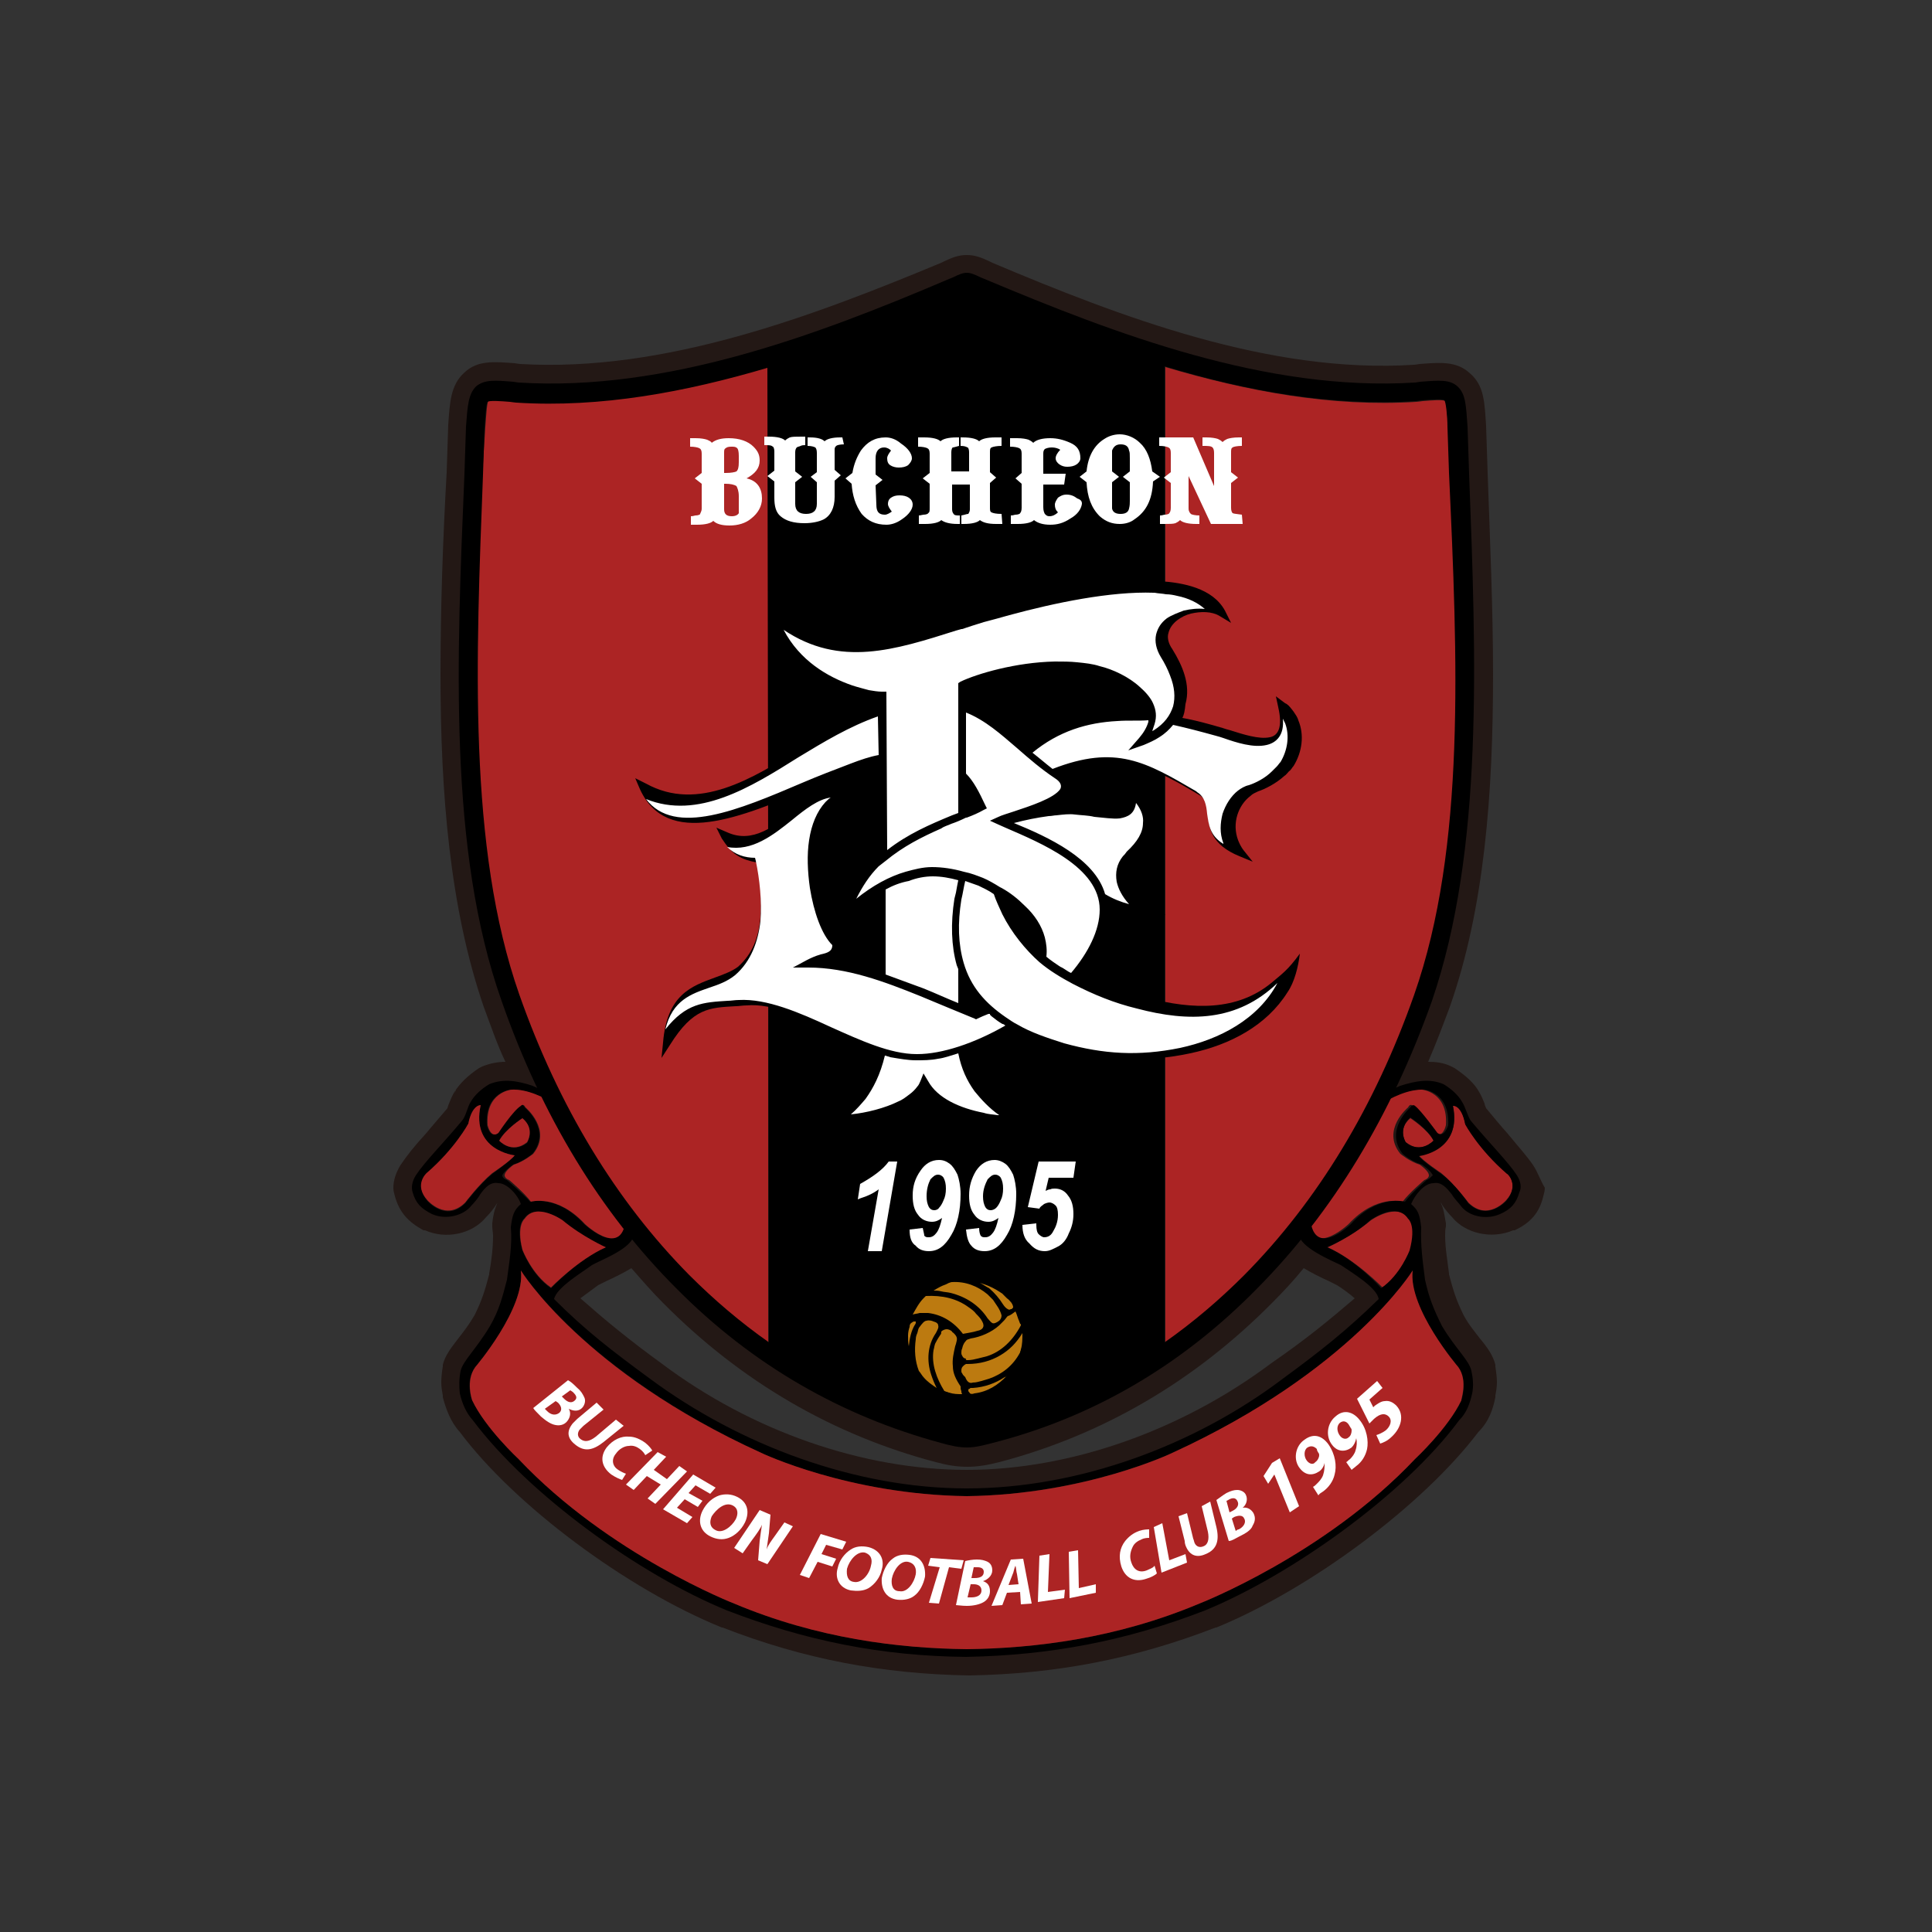 <?xml version="1.0" encoding="utf-8"?>
<!-- Generator: Adobe Illustrator 25.1.0, SVG Export Plug-In . SVG Version: 6.00 Build 0)  -->
<svg version="1.1" id="Layer_1" xmlns="http://www.w3.org/2000/svg" xmlns:xlink="http://www.w3.org/1999/xlink" x="0px" y="0px"
	 viewBox="0 0 250 250" style="enable-background:new 0 0 250 250;" xml:space="preserve">
<rect x="0" y="0" width="250" height="250" fill="#333333" stroke="none"/>
<style type="text/css">
	.st0{fill:#231815;}
	.st1{fill:#AC2424;}
	.st2{fill:#FFFFFF;}
	.st3{fill-rule:evenodd;clip-rule:evenodd;fill:#BC7A10;}
	.st4{fill:none;}
</style>
<g id="Layer_1_1_">
	<g>
		<g>
			<path class="st0" d="M191.3,141.3C191.3,141.3,191.3,141.4,191.3,141.3c0.1,0.2,0.2,0.2,0.2,0.2L191.3,141.3z M164.5,176.4
				L164.5,176.4c-11.6,8.7-26,13.8-39.4,13.8l0,0c-13.4,0-27.8-5-39.4-13.7l0,0c-4.4-3.2-7.3-5.6-10.6-8.5c0.8-0.6,1.9-1.4,2.3-1.7
				l0.6-0.3l0.4-0.2c1.1-0.5,2.3-1.1,3.3-1.7c1.4,1.6,2.7,3.1,4.1,4.5c10.1,10.2,22,17.1,35.3,20.6c1.5,0.4,2.7,0.6,4.1,0.6
				c1.3,0,2.5-0.2,4.1-0.6c13.3-3.5,25.2-10.4,35.3-20.6c1.4-1.4,2.8-2.9,4.1-4.5c1,0.6,2.2,1.2,3.3,1.7l0.4,0.2l0.6,0.3
				c0.5,0.3,1.5,1,2.3,1.7C171.9,170.9,169,173.3,164.5,176.4 M198.4,150.8L198.4,150.8c-0.8-1.2-2-2.5-3.3-4.1
				c-0.9-1-1.8-2.1-2.8-3.3c-0.1-0.2-0.2-0.5-0.2-0.6c-0.2-0.5-0.4-1-0.7-1.5c-0.6-1.1-1.7-2.1-3.2-3.1l-0.2-0.1l-0.2-0.1
				c-1-0.5-2-0.6-3-0.6c1-2.3,1.9-4.7,2.8-7.1c4.5-12.8,5.6-27.7,5.6-43c0-8.6-0.4-17.4-0.7-26.1l-0.2-6.1c-0.2-2.9-0.2-5.2-2.1-6.8
				c-1.7-1.6-3.9-1.4-6.5-1.2c0,0-0.6,0.1-0.7,0.1C164.3,48.4,145,41,128.4,34l-0.4-0.2c-0.9-0.4-1.7-0.8-2.9-0.8s-2,0.4-2.9,0.8
				l-0.4,0.2C105.2,40.9,86,48.2,67.3,47.1c-0.1,0-0.7-0.1-0.7-0.1c-2.7-0.2-4.8-0.4-6.5,1.2c-1.8,1.6-1.9,3.9-2.1,6.8l-0.2,6.1
				C57.3,69.9,57,78.7,57,87.3c0,15.3,1.2,30.2,5.6,43c0.9,2.4,1.7,4.8,2.8,7.1c-1,0-2,0.2-3,0.6l-0.2,0.1l-0.2,0.1
				c-1.5,1-2.5,2-3.2,3.1c-0.3,0.5-0.5,1-0.7,1.5c-0.1,0.2-0.2,0.6-0.2,0.6c-1,1.2-1.9,2.2-2.8,3.3c-1.4,1.5-2.5,2.9-3.3,4.1
				c-0.6,1-0.9,2-0.9,2.9c0,0.4,0.1,0.7,0.2,1.1l0,0l0,0c0.6,2.1,1.7,3.3,3.7,4.4h0.1H55c2.7,1.2,6.1,0.5,7.9-1.7
				c0.5-0.5,0.9-1,1.3-1.6c0.1-0.2,0.2-0.2,0.2-0.3c-0.4,0.8-0.6,1.7-0.7,2.7v0.2v0.2c0,0.4,0.1,0.8,0.1,1.2c0,1.6-0.2,3.2-0.5,4.9
				v0.1c-0.5,1.9-0.9,3.3-1.9,5.3c-0.7,1.2-1.4,2.1-2.1,3c-1,1.3-1.7,2.2-2,3.4v0.1v0.1c-0.1,0.6-0.2,1.4-0.2,2.1
				c0,0.6,0.1,1.1,0.2,1.7v0.1v0.1c0.4,1.5,1,3.2,2.2,4.5c7.1,9.5,21.6,20.3,33.9,25.3h0.1c10.5,4.1,20.7,6,31.8,6.2h0.1h0.1
				c11.1-0.2,21.2-2.1,31.8-6.2h0.1c12.2-5,26.7-15.8,33.9-25.3c1.4-1.4,1.9-3,2.2-4.5v-0.1v-0.1c0.1-0.6,0.2-1.1,0.2-1.7
				c0-0.7-0.1-1.4-0.2-2.1v-0.1v-0.1c-0.3-1.2-1-2.2-2-3.4c-0.6-0.8-1.4-1.7-2.1-3c-1-2-1.4-3.4-1.9-5.3v-0.1
				c-0.2-1.7-0.5-3.3-0.5-4.9c0-0.4,0-0.8,0.1-1.2v-0.2v-0.2c-0.2-1.1-0.3-2-0.7-2.7c0.1,0.1,0.2,0.2,0.2,0.3
				c0.4,0.6,0.9,1.2,1.3,1.6c1.7,2.1,5.1,2.9,7.9,1.7h0.1h0.1c2.1-1,3.2-2.3,3.7-4.4l0,0l0,0c0.1-0.4,0.2-0.7,0.2-1.1
				C199.3,152.7,199,151.7,198.4,150.8 M58.8,141.4c0-0.1,0.1-0.1,0.1-0.2c0,0,0-0.1,0.1-0.1L58.8,141.4z"/>
		</g>
		<g>
			<path class="st1" d="M182.3,157.7c-1.5-2.2-4.9,0.2-4.9,0.2c-2.5,2.1-5.6,3.5-5.6,3.5c3.6,1.6,7.1,5.2,7.1,5.2
				c2.5-1.7,3.7-4.9,3.7-4.9C183.4,158.5,182.3,157.7,182.3,157.7"/>
		</g>
		<g>
			<path class="st1" d="M183.7,150.7c-1.3-0.4-2.5-1.4-2.5-1.4c-2.5-3.1,1-6,1-6c0.3-0.6,0.6-0.2,0.6-0.2c1,0.6,2.9,3.5,2.9,3.5
				c1,0.8,1.4-1,1.4-1c0.3-4.3-3.1-4.6-3.1-4.6c-4-0.2-8.9,4.3-8.9,4.3c-5.3,4.7-5.9,11.2-5.9,11.2c-0.2,7.1,5.3,1.9,5.3,1.9
				c3.6-3.9,7-2.9,7-2.9c0.8-1.1,2.8-2.8,2.8-2.8c0.6-0.2,0.6-0.6,0.6-0.6C184.9,151.5,183.7,150.7,183.7,150.7"/>
		</g>
		<g>
			<path class="st1" d="M181.9,147.8c2,1.6,3.6-0.2,3.6-0.2c-0.8-1.5-3-2.9-3-2.9C180.8,146.1,181.9,147.8,181.9,147.8"/>
		</g>
		<g>
			<path class="st1" d="M195,151.8c-3.7-3.2-5.4-6.4-5.4-6.4c-0.5-2.5-1.6-2.4-1.6-2.4c1.3,5.9-4.4,6.5-4.4,6.5
				c0.5,0.7,2.9,2.3,2.9,2.3c1.7,1.4,3.5,3.8,3.5,3.8c2.5,2.5,4.9-0.3,4.9-0.3C196.7,153.3,195,151.8,195,151.8"/>
		</g>
		<g>
			<path d="M194.9,155.4c0,0-2.4,2.7-4.9,0.3c0,0-1.7-2.5-3.5-3.8c0,0-2.4-1.6-2.9-2.3c0,0,5.6-0.6,4.4-6.5c0,0,1.1-0.2,1.6,2.4
				c0,0,1.7,3.2,5.4,6.4C195,151.8,196.7,153.3,194.9,155.4 M185.5,147.6c0,0-1.7,1.8-3.6,0.2c0,0-1.1-1.7,0.6-3.2
				C182.5,144.6,184.8,146.1,185.5,147.6 M184.6,152.7c0,0-2,1.7-2.8,2.8c0,0-3.5-1-7,2.9c0,0-5.4,5.2-5.3-1.9c0,0,0.5-6.5,5.9-11.2
				c0,0,4.9-4.5,8.9-4.3c0,0,3.3,0.3,3.1,4.6c0,0-0.5,1.7-1.4,1c0,0-2.1-2.9-2.9-3.5c0,0-0.3-0.3-0.6,0.2c0,0-3.4,2.9-1,6
				c0,0,1.1,1,2.5,1.4c0,0,1.2,0.8,1.4,1.4C185.2,152.2,185.1,152.5,184.6,152.7 M188.7,176.9c1.3,1.8,0.4,4.3,0.4,4.3
				c-1.7,3.6-6,7.6-6,7.6c-11.7,12.4-27.9,18.7-27.9,18.7c-10.7,4.5-21.2,5.8-30.1,5.9c-8.8-0.1-19.4-1.4-30.1-5.9
				c0,0-16.2-6.3-27.9-18.7c0,0-4.3-4-6-7.6c0,0-1-2.5,0.4-4.3c0,0,6.5-7.6,5.9-12.5c0,0,8,13,31.1,23.6c0,0,11.2,5.4,26.6,5.6l0,0
				c15.3-0.2,26.6-5.6,26.6-5.6c23.1-10.5,31.1-23.6,31.1-23.6C182.1,169.4,188.7,176.9,188.7,176.9 M65.6,152.7
				c-0.6-0.2-0.6-0.6-0.6-0.6c0.2-0.6,1.4-1.4,1.4-1.4c1.3-0.4,2.5-1.4,2.5-1.4c2.5-3.1-1-6-1-6c-0.3-0.6-0.6-0.2-0.6-0.2
				c-1,0.6-2.9,3.5-2.9,3.5c-1,0.8-1.4-1-1.4-1c-0.3-4.3,3.1-4.6,3.1-4.6c4-0.2,8.9,4.3,8.9,4.3c5.3,4.7,5.9,11.2,5.9,11.2
				c0.2,7.1-5.3,1.9-5.3,1.9c-3.6-3.9-7-2.9-7-2.9C67.6,154.4,65.6,152.7,65.6,152.7 M64.6,147.6c0.8-1.5,3-2.9,3-2.9
				c1.7,1.4,0.6,3.2,0.6,3.2C66.2,149.4,64.6,147.6,64.6,147.6 M63.7,151.9c-1.7,1.4-3.5,3.8-3.5,3.8c-2.5,2.5-4.9-0.3-4.9-0.3
				c-1.7-2.1-0.1-3.6-0.1-3.6c3.7-3.2,5.4-6.4,5.4-6.4c0.5-2.5,1.6-2.4,1.6-2.4c-1.3,5.9,4.4,6.5,4.4,6.5
				C66.1,150.2,63.7,151.9,63.7,151.9 M71.3,166.7c-2.5-1.7-3.7-4.9-3.7-4.9c-0.9-3.3,0.2-4.1,0.2-4.1c1.5-2.2,4.9,0.2,4.9,0.2
				c2.5,2.1,5.6,3.5,5.6,3.5C74.9,162.9,71.3,166.7,71.3,166.7 M171.7,161.4c0,0,3.2-1.3,5.6-3.5c0,0,3.4-2.5,4.9-0.2
				c0,0,1.1,0.8,0.2,4.1c0,0-1.2,3.2-3.7,4.9C178.8,166.7,175.3,162.9,171.7,161.4 M196.3,152.1c-1.1-1.7-3.5-4.1-6-7.1
				c-0.4-0.6-0.7-1.8-1.1-2.4c-0.5-0.9-1.4-1.7-2.4-2.3c-1.8-0.8-3.7-0.4-5.6,0.2c-4,1.6-6.8,4.5-9.7,7.4c-0.7,1.4-4,4.9-3.4,11.8
				c0,1.7,4.4,3.5,5.4,4c1.3,0.9,4.7,2.9,4.9,4.4c-4.2,4.1-7.5,6.7-12.4,10.3c-11.5,8.7-26.5,14.2-40.9,14.2
				c-14.4,0-29.4-5.6-41-14.2c-4.9-3.6-8.3-6.2-12.4-10.3c0.3-1.5,3.7-3.5,4.9-4.4c1-0.6,5.4-2.2,5.4-4c0.6-6.9-2.7-10.5-3.4-11.8
				c-2.9-2.9-5.8-5.8-9.7-7.4c-1.8-0.6-3.7-1-5.6-0.2c-1,0.6-1.9,1.4-2.4,2.3c-0.4,0.6-0.6,1.8-1.1,2.4c-2.5,3-4.9,5.4-6,7.1
				c-0.5,0.8-0.6,1.6-0.4,2.2c0.4,1.4,1.1,2.1,2.5,2.8c1.8,0.8,4.1,0.2,5.1-1.1c0.3-0.3,0.9-1,1.1-1.4c0.7-1,1.4-1.7,2.4-1.5
				c1.1,0,2.5,1.5,2.9,2.7c-0.9,0.8-1.1,1.4-1.3,3c0.2,2.3-0.2,4.5-0.5,6.8c-0.6,2.3-1,3.9-2.2,6c-1.8,3-3.5,4.5-3.8,5.8
				c-0.2,1-0.2,2-0.1,2.9c0.3,1.3,0.8,2.5,1.7,3.5c7.2,9.6,21.6,20,32.9,24.6c10.1,3.9,20,5.9,30.9,6l0,0c11-0.2,20.8-2.1,30.9-6
				c11.2-4.6,25.8-15,32.9-24.6c1-1,1.4-2.2,1.7-3.5c0.2-1,0.1-2-0.1-2.9c-0.3-1.4-2-2.8-3.8-5.8c-1.1-2.2-1.7-3.7-2.2-6
				c-0.3-2.3-0.6-4.5-0.5-6.8c-0.2-1.7-0.4-2.2-1.3-3c0.5-1.2,1.7-2.7,2.9-2.7c1-0.2,1.7,0.6,2.4,1.5c0.2,0.4,0.8,1,1.1,1.4
				c1,1.4,3.3,1.9,5.1,1.1c1.4-0.6,2.1-1.4,2.5-2.8C196.9,153.7,196.8,152.9,196.3,152.1"/>
		</g>
		<g>
			<path class="st1" d="M188.7,176.9c0,0-6.5-7.6-5.9-12.5c0,0-8,13-31.1,23.6c0,0-11.2,5.4-26.6,5.6c-15.3-0.2-26.6-5.6-26.6-5.6
				c-23.1-10.5-31.1-23.6-31.1-23.6c0.6,4.9-5.9,12.5-5.9,12.5c-1.3,1.8-0.4,4.3-0.4,4.3c1.7,3.6,6,7.6,6,7.6
				c11.7,12.4,27.9,18.7,27.9,18.7c10.7,4.5,21.2,5.8,30.1,5.9l0,0c8.8-0.1,19.4-1.4,30.1-5.9c0,0,16.2-6.3,27.9-18.7
				c0,0,4.3-4,6-7.6C189,181.2,190,178.7,188.7,176.9"/>
		</g>
		<g>
			<path class="st1" d="M67.9,157.7c1.5-2.2,4.9,0.2,4.9,0.2c2.5,2.1,5.6,3.5,5.6,3.5c-3.6,1.6-7.1,5.2-7.1,5.2
				c-2.5-1.7-3.7-4.9-3.7-4.9C66.8,158.5,67.9,157.7,67.9,157.7"/>
		</g>
		<g>
			<path class="st1" d="M66.5,150.7c1.3-0.4,2.5-1.4,2.5-1.4c2.5-3.1-1-6-1-6c-0.3-0.6-0.6-0.2-0.6-0.2c-1,0.6-2.9,3.5-2.9,3.5
				c-1,0.8-1.4-1-1.4-1c-0.3-4.3,3.1-4.6,3.1-4.6c4-0.2,8.9,4.3,8.9,4.3c5.3,4.7,5.9,11.2,5.9,11.2c0.2,7.1-5.3,1.9-5.3,1.9
				c-3.6-3.9-7-2.9-7-2.9c-0.8-1.1-2.8-2.8-2.8-2.8c-0.6-0.2-0.6-0.6-0.6-0.6C65.3,151.5,66.5,150.7,66.5,150.7"/>
		</g>
		<g>
			<path class="st1" d="M68.2,147.8c-2,1.6-3.6-0.2-3.6-0.2c0.8-1.5,3-2.9,3-2.9C69.3,146.1,68.2,147.8,68.2,147.8"/>
		</g>
		<g>
			<path class="st1" d="M55.2,151.8c3.7-3.2,5.4-6.4,5.4-6.4c0.5-2.5,1.6-2.4,1.6-2.4c-1.3,5.9,4.4,6.5,4.4,6.5
				c-0.5,0.7-2.9,2.3-2.9,2.3c-1.7,1.4-3.5,3.8-3.5,3.8c-2.5,2.5-4.9-0.3-4.9-0.3C53.5,153.3,55.2,151.8,55.2,151.8"/>
		</g>
		<g>
			<path class="st2" d="M72.7,180.7L73,181c0.5,0.5,1,0.6,1.4,0.2c0.3-0.3,0.2-0.6-0.2-1c-0.2-0.2-0.3-0.2-0.4-0.3L72.7,180.7z
				 M70.5,182.3c0.1,0.1,0.2,0.2,0.3,0.3c0.5,0.5,1.1,0.6,1.6,0.2c0.4-0.4,0.2-0.9-0.2-1.3l-0.3-0.2L70.5,182.3z M73.5,178.6
				c0.4,0.2,0.8,0.6,1.2,1c0.5,0.4,0.7,0.8,0.9,1.2c0.2,0.4,0.1,0.9-0.2,1.3c-0.5,0.6-1.2,0.5-1.8,0.2l0,0c0.3,0.5,0.2,1.1-0.2,1.6
				c-0.4,0.5-1,0.6-1.5,0.5c-0.6-0.1-1.2-0.5-1.9-1.1c-0.5-0.5-0.9-0.9-1-1.1L73.5,178.6z"/>
		</g>
		<g>
			<path class="st2" d="M78.1,182.4l-2.6,2.1c-0.2,0.2-0.3,0.3-0.5,0.5c-0.3,0.4-0.3,0.9,0.1,1.2c0.5,0.4,1.1,0.4,2-0.3l2.6-2.2
				l1,0.8l-2.6,2.1c-1.4,1.1-2.5,1.3-3.7,0.3c-1-0.8-1.1-1.7-0.3-2.7c0.2-0.2,0.4-0.4,0.6-0.6l2.5-2.1L78.1,182.4z"/>
		</g>
		<g>
			<path class="st2" d="M80.5,191.5c-0.3-0.1-0.8-0.3-1.4-0.7c-1.3-1-1.5-2.3-0.6-3.5c0.8-1,1.9-1.5,2.9-1.4c0.7,0,1.4,0.3,2.1,0.8
				c0.5,0.4,0.8,0.8,0.9,1l-0.9,0.6c-0.1-0.2-0.3-0.5-0.7-0.8s-0.9-0.5-1.4-0.4c-0.6,0-1.3,0.4-1.7,1c-0.6,0.7-0.5,1.6,0.3,2.1
				c0.3,0.2,0.7,0.4,1,0.5L80.5,191.5z"/>
		</g>
		<g>
			<path class="st2" d="M86.2,188.5l-1.6,1.7l1.7,1.2l1.6-1.7l1,0.7l-4.1,4.2l-1-0.7l1.7-1.8l-1.8-1.1l-1.7,1.8l-1-0.7l4.1-4.2
				L86.2,188.5z"/>
		</g>
		<g>
			<path class="st2" d="M90.3,195l-1.7-1l-1,1.1l2,1.2l-0.7,0.8l-3.1-1.8l3.9-4.5l2.9,1.7l-0.7,0.8l-1.9-1.1l-0.9,1l1.8,1L90.3,195z
				"/>
		</g>
		<g>
			<path class="st2" d="M92.6,198c0.9,0.5,2.1-0.5,2.6-1.4c0.3-0.6,0.4-1.4-0.4-1.8c-1-0.5-2.1,0.5-2.7,1.4
				C91.8,196.9,91.8,197.6,92.6,198L92.6,198z M91.9,198.8c-1.4-0.7-1.6-2.1-1-3.3c0.5-1,1.3-1.7,2.2-2c0.7-0.2,1.5-0.2,2.3,0.2
				c1.4,0.7,1.6,2,1,3.3c-0.5,1-1.3,1.7-2.1,2C93.5,199.3,92.7,199.2,91.9,198.8L91.9,198.8z"/>
		</g>
		<g>
			<path class="st2" d="M95,200.3l3.3-4.9l1.4,0.6l-0.2,2.4c-0.1,0.7-0.2,1.4-0.3,2.1l0,0c0.2-0.6,0.6-1.1,1.1-1.8l1.2-1.7l1.1,0.5
				l-3.3,4.9l-1.2-0.5l0.2-2.5c0.1-0.9,0.2-1.4,0.3-2.1l0,0c-0.2,0.5-0.7,1.2-1.3,2l-1.2,1.7L95,200.3z"/>
		</g>
		<g>
			<path class="st2" d="M106.2,198.5l3.3,1l-0.5,1l-2.1-0.6l-0.6,1.2l1.9,0.6l-0.5,1l-1.9-0.6l-1.1,2.1l-1.2-0.4L106.2,198.5z"/>
		</g>
		<g>
			<path class="st2" d="M110.5,204.7c1,0.2,2-1,2.2-2.1c0.2-0.7,0.1-1.4-0.8-1.7c-1-0.2-2,1-2.3,2.1
				C109.5,203.9,109.7,204.6,110.5,204.7L110.5,204.7z M110.1,205.8c-1.5-0.3-2.1-1.6-1.7-2.9c0.2-1,0.9-1.9,1.7-2.4
				c0.6-0.4,1.4-0.5,2.3-0.3c1.5,0.4,2.1,1.6,1.7,2.9c-0.2,1-0.9,1.9-1.7,2.4C111.7,205.9,110.9,205.9,110.1,205.8L110.1,205.8z"/>
		</g>
		<g>
			<path class="st2" d="M116.4,205.9c1,0.2,1.9-1.1,2.1-2.2c0.1-0.7-0.1-1.4-1-1.6c-1-0.2-1.9,1.1-2.1,2.2
				C115.3,205.1,115.5,205.9,116.4,205.9L116.4,205.9z M116.1,207c-1.5-0.2-2.1-1.4-2-2.8c0.2-1,0.7-2,1.4-2.5
				c0.6-0.5,1.4-0.6,2.2-0.5c1.5,0.2,2.1,1.4,2,2.8c-0.2,1-0.7,2-1.4,2.5C117.8,206.9,117,207.1,116.1,207L116.1,207z"/>
		</g>
		<g>
			<path class="st2" d="M121.6,202.8l-1.5-0.2l0.3-1l4.3,0.3l-0.3,1.1l-1.6-0.2l-1.3,4.7l-1.3-0.1L121.6,202.8z"/>
		</g>
		<g>
			<path class="st2" d="M125.7,204.2h0.4c0.7,0,1.2-0.2,1.2-0.8c0-0.4-0.3-0.6-0.8-0.6c-0.2,0-0.4,0-0.5,0L125.7,204.2z
				 M125.2,206.7c0.2,0,0.3,0,0.5,0c0.6,0,1.3-0.2,1.3-0.9c0-0.6-0.5-0.8-1-0.8h-0.4L125.2,206.7z M124.9,202c0.4-0.1,1-0.2,1.5-0.2
				c0.6,0,1,0.1,1.4,0.3c0.4,0.2,0.6,0.6,0.6,1.1c0,0.7-0.6,1.2-1.2,1.4l0,0c0.6,0.2,0.9,0.6,0.9,1.3c0,0.6-0.3,1.1-0.8,1.4
				c-0.5,0.3-1.3,0.5-2.2,0.5c-0.6,0-1.2-0.1-1.4-0.1L124.9,202z"/>
		</g>
		<g>
			<path class="st2" d="M131.8,205l-0.2-1.3c-0.1-0.3-0.1-0.8-0.2-1.1l0,0c-0.2,0.4-0.2,0.8-0.4,1.2l-0.5,1.3L131.8,205z
				 M130.3,206.1l-0.6,1.6l-1.4,0.1l2.5-6l1.6-0.1l1.1,5.8l-1.4,0.1L132,206L130.3,206.1z"/>
		</g>
		<g>
			<path class="st2" d="M134.5,201.3l1.3-0.2l-0.2,4.9l2.2-0.3l-0.1,1.1l-3.4,0.5L134.5,201.3z"/>
		</g>
		<g>
			<path class="st2" d="M138.3,200.8l1.2-0.2l0.1,4.9l2.2-0.5v1.1l-3.4,0.7L138.3,200.8z"/>
		</g>
		<g>
			<path class="st2" d="M149.7,203.6c-0.2,0.2-0.7,0.5-1.4,0.7c-1.5,0.5-2.7-0.1-3.2-1.6c-0.4-1.3-0.2-2.4,0.5-3.3
				c0.5-0.6,1-1,1.8-1.3c0.6-0.2,1.1-0.2,1.3-0.2v1.1c-0.2,0-0.6,0-1,0.2c-0.5,0.2-0.9,0.5-1.1,0.9c-0.3,0.6-0.5,1.3-0.2,2.1
				c0.3,0.9,1,1.4,2,1c0.4-0.2,0.8-0.3,1-0.6L149.7,203.6z"/>
		</g>
		<g>
			<path class="st2" d="M149.3,197.6l1.1-0.5l0.9,4.8l2.1-0.8l0.2,1.1l-3.3,1.3L149.3,197.6z"/>
		</g>
		<g>
			<path class="st2" d="M153.6,195.8l0.8,3.3c0.1,0.2,0.1,0.4,0.2,0.6c0.2,0.4,0.6,0.6,1.1,0.4c0.6-0.2,0.8-0.9,0.6-1.9l-0.8-3.3
				l1.1-0.6l0.8,3.3c0.4,1.7,0.1,2.9-1.4,3.5c-1.1,0.5-2,0.2-2.5-0.9c-0.1-0.2-0.2-0.5-0.2-0.8l-0.8-3.2L153.6,195.8z"/>
		</g>
		<g>
			<path class="st2" d="M159.9,198.1c0.2-0.1,0.2-0.2,0.4-0.2c0.6-0.3,1-0.9,0.7-1.4c-0.2-0.5-0.8-0.4-1.3-0.2l-0.3,0.2L159.9,198.1
				z M159.1,195.7l0.4-0.2c0.6-0.3,0.9-0.8,0.6-1.3c-0.2-0.4-0.6-0.4-1-0.2c-0.2,0.1-0.3,0.2-0.4,0.2L159.1,195.7z M157.4,194.1
				c0.3-0.2,0.8-0.6,1.3-0.9c0.6-0.3,1-0.4,1.4-0.4c0.4,0,0.9,0.2,1.1,0.6c0.3,0.6,0.1,1.3-0.4,1.7l0,0c0.6-0.1,1.1,0.2,1.4,0.7
				c0.3,0.6,0.2,1.1-0.1,1.6c-0.2,0.6-0.9,1-1.7,1.4c-0.6,0.3-1,0.6-1.4,0.6L157.4,194.1z"/>
		</g>
		<g>
			<path class="st2" d="M164.9,190.8L164.9,190.8l-0.8,1.2l-0.6-1l1.1-1.7l1-0.6l2.5,6.2l-1.2,0.8L164.9,190.8z"/>
		</g>
		<g>
			<path class="st2" d="M169.2,187.3c-0.5,0.3-0.5,1.2-0.1,1.7c0.3,0.4,0.8,0.6,1.1,0.2c0.3-0.2,0.5-0.6,0.5-0.9
				c0-0.1,0-0.2-0.1-0.3c-0.1-0.2-0.2-0.3-0.2-0.5C170.1,187.2,169.7,187,169.2,187.3L169.2,187.3z M169.9,192.4
				c0.2-0.1,0.3-0.2,0.5-0.4c0.3-0.3,0.6-0.6,0.8-1.1c0.2-0.6,0.2-1.1,0.2-1.6l0,0c-0.1,0.5-0.4,0.9-0.7,1.1
				c-0.9,0.6-1.8,0.5-2.5-0.4c-0.9-1.1-0.6-2.9,0.6-3.7c1.2-0.9,2.3-0.5,3.1,0.6c0.9,1.3,1.1,2.8,0.8,3.9c-0.2,0.9-0.8,1.7-1.5,2.2
				c-0.3,0.2-0.5,0.3-0.6,0.5L169.9,192.4z"/>
		</g>
		<g>
			<path class="st2" d="M173.4,184.1c-0.5,0.4-0.4,1.2,0,1.7c0.3,0.4,0.8,0.5,1.1,0.2c0.3-0.2,0.4-0.6,0.4-0.9c0-0.1,0-0.2-0.1-0.3
				c-0.1-0.2-0.2-0.3-0.3-0.5C174.2,183.9,173.8,183.8,173.4,184.1L173.4,184.1z M174.2,189.2c0.2-0.1,0.2-0.2,0.5-0.4
				c0.3-0.3,0.6-0.7,0.7-1.1c0.2-0.6,0.2-1.1,0.1-1.6l0,0c-0.1,0.5-0.3,0.9-0.6,1.2c-0.8,0.6-1.8,0.6-2.5-0.3
				c-0.9-1.1-0.7-2.8,0.4-3.7c1.1-1,2.3-0.6,3.1,0.4c1,1.2,1.2,2.8,1,3.8c-0.2,0.9-0.7,1.7-1.4,2.2c-0.2,0.2-0.4,0.3-0.6,0.5
				L174.2,189.2z"/>
		</g>
		<g>
			<path class="st2" d="M178.9,179.6l-1.7,1.5l0.5,1c0.1-0.1,0.2-0.2,0.2-0.2c0.3-0.2,0.8-0.6,1.3-0.6c0.6-0.1,1.1,0.2,1.5,0.6
				c1.1,1.2,0.6,2.9-0.6,4c-0.6,0.6-1.2,0.8-1.5,0.9l-0.5-1.1c0.3-0.1,0.8-0.3,1.2-0.6c0.6-0.5,0.9-1.3,0.4-1.8
				c-0.4-0.4-1-0.5-1.9,0.3c-0.2,0.2-0.4,0.4-0.6,0.6l-1.6-3.2l2.6-2.3L178.9,179.6z"/>
		</g>
		<g>
			<path class="st1" d="M187.4,55.3c-0.1-1.3-0.2-3.2-0.4-3.4c-0.2-0.2-1.7-0.1-2.9,0c0,0-0.7,0.1-0.8,0.1c-11,0.7-22-1.4-32.5-4.5
				v126.3c3.7-2.6,7.1-5.5,10.3-8.7c9.5-9.6,16.9-21.8,22-36.3c6.7-19.1,5.6-43.6,4.7-67.3L187.4,55.3z"/>
		</g>
		<g>
			<path class="st1" d="M62.8,55.3c0.1-1.3,0.2-3.2,0.4-3.4c0.2-0.2,1.7-0.1,2.9,0c0,0,0.7,0.1,0.8,0.1c11,0.7,22-1.4,32.5-4.5
				v126.3c-3.7-2.6-7.1-5.5-10.3-8.7c-9.5-9.6-16.9-21.8-22-36.3c-6.7-19.1-5.6-43.6-4.7-67.3L62.8,55.3z"/>
		</g>
		<g>
			<path d="M183,128.7c-5.1,14.5-12.5,26.7-22,36.3c-3.2,3.2-6.6,6.1-10.3,8.7V47.4c10.6,3.2,21.6,5.2,32.5,4.5l0.8-0.1
				c1.3-0.1,2.7-0.2,2.9,0s0.4,2.1,0.4,3.4l0.2,6C188.6,85.1,189.7,109.6,183,128.7 M99.5,173.7c-3.7-2.6-7.1-5.5-10.3-8.7
				c-9.5-9.6-16.9-21.8-22-36.3c-6.7-19.1-5.6-43.6-4.7-67.3l0.2-6c0.1-1.3,0.2-3.2,0.4-3.4c0.2-0.2,1.7-0.1,2.9,0
				c0,0,0.7,0.1,0.8,0.1c11,0.7,22-1.4,32.5-4.5L99.5,173.7L99.5,173.7z M190.1,61.3l-0.2-6.1c-0.2-2.6-0.2-4.2-1.3-5.2
				c-1-0.9-2.3-0.8-4.8-0.6l-0.7,0.1c-19.2,1.2-38.8-6.3-55.7-13.4l-0.5-0.2c-0.8-0.4-1.3-0.6-1.8-0.6l0,0c-0.5,0-1,0.2-1.8,0.6
				l-0.5,0.2c-16.9,7.2-36.5,14.6-55.7,13.4l-0.7-0.1c-2.4-0.2-3.7-0.3-4.8,0.6c-1,1-1.1,2.5-1.3,5.2l-0.2,6.1
				c-1,23.9-2.1,48.7,4.8,68.2c5.2,14.9,12.8,27.4,22.6,37.2c9.8,9.9,21.3,16.5,34.2,20c1.4,0.4,2.4,0.6,3.4,0.6l0,0
				c1,0,1.9-0.2,3.4-0.6c12.9-3.3,24.4-10,34.2-20c9.8-9.9,17.3-22.3,22.6-37.2C192,109.9,191,85.2,190.1,61.3"/>
		</g>
		<g>
			<path d="M125.6,101.8v2.9c0.5-0.2,0.9-0.4,1.3-0.6C126.6,103.3,126.1,102.5,125.6,101.8 M130.8,116.5c0.2,0.4,0.3,0.8,0.6,1.2
				c1,1.9,2.3,3.7,3.7,5.1c0-0.4-0.1-0.9-0.2-1.3c-0.4-1.3-1.2-2.5-2.4-3.6C131.9,117.5,131.4,117,130.8,116.5 M127.7,130.3
				c-0.8-0.8-1.5-1.7-2.1-2.7v2.5c0.3,0.2,0.7,0.3,1.3,0.5C127.1,130.5,127.4,130.4,127.7,130.3 M153,92.9c1.7,0.3,3.5,0.8,5.2,1.3
				l0,0c0.3,0.1,0.6,0.2,1,0.3c1.6,0.5,3.7,1.2,5.1,0.9c1.1-0.2,1.7-1.3,1.1-3.9l-0.3-1.4l1.2,0.9l0.2,0.1l0,0
				c0.3,0.2,0.6,0.6,0.9,1c0.2,0.3,0.5,0.7,0.6,1.1c0.8,1.9,0.5,4.1-0.6,5.9l0,0c-0.2,0.2-0.3,0.5-0.6,0.7c-0.2,0.2-0.4,0.5-0.6,0.6
				c-1.1,1-2.5,1.7-3.4,2c-0.4,0.2-0.7,0.3-1,0.6c-0.8,0.6-1.4,1.5-1.7,2.5c-0.3,1-0.3,2.1,0.1,3.2c0.2,0.5,0.4,0.9,0.7,1.3l1.2,1.5
				l-1.7-0.7c-3.7-1.5-4-3.7-4.1-5.6c-0.1-0.9-0.2-1.7-0.8-2.1l0,0l-0.1-0.1c-6-3.6-9.8-5.7-17.1-3.1c1.1,0.9,1.2,1.7,0.6,2.5
				c-0.5,0.7-1.5,1.4-2.7,1.9c1-0.2,1.9-0.2,2.9-0.2l0,0h0.1c1.3-0.1,2.5,0.2,3.7,0.3c1.1,0.2,2.2,0.3,2.9,0.2
				c1-0.1,1.4-0.7,1.3-2.5l-0.2-1.7l1.1,1.3c1.4,1.7,2.1,3.1,2,4.5c-0.1,1.4-0.9,2.9-2.4,4.3c-0.2,0.2-0.2,0.2-0.4,0.4
				c-0.6,0.8-0.8,1.6-0.6,2.5c0.2,1,0.7,1.9,1.6,2.8c0.3,0.3,0.6,0.6,1,0.9l1.6,1.3l-2-0.3c-2-0.3-3.4-0.8-4.5-1.4
				c0,0.2,0,0.4,0,0.6l0,0c0,3-1.5,6-3.9,8.7c1.2,0.6,2.4,1.2,3.7,1.7c1.4,0.6,2.8,1,4.3,1.4c6,1.6,11.7,1.7,16.1-1.9
				c1.4-1.2,2.1-1.6,3.7-3.8c-0.2,1.7-0.7,3.7-1.6,5c-2.7,4.3-7.4,6.8-12.6,7.9c-5.6,1.2-10.2,0.8-15.4-0.6
				c-2.3-0.6-4.5-1.5-6.3-2.5l0,0c-0.2-0.1-0.2-0.2-0.3-0.2c-1.9,1.1-3.9,2.1-5.9,2.7c0.3,1.8,1,3.3,1.9,4.5c1,1.4,2.5,2.6,4.2,4
				l1.3,1l-1.6-0.1h-0.1l0,0c-0.6,0-1.3-0.1-1.9-0.2c-0.6-0.1-1.3-0.2-1.9-0.3c-3-0.6-5.8-1.8-7.3-3.8l-0.1,0.1
				c-0.3,0.5-0.7,0.9-1.2,1.3c-0.5,0.4-1,0.7-1.6,1c-2.6,1.4-6.2,1.9-8.5,2h-1.9l1.6-1c1-0.6,2.1-1.4,3.2-2.8c1-1.3,1.8-2.9,2.4-5.3
				c-2.1-0.7-4.3-1.7-6.5-2.6c-4.1-1.8-8.1-3.7-11.5-3.4c-0.5,0-1,0.1-1.4,0.1c-3.4,0.2-5.5,0.2-8.5,5l-1.1,1.7l0.2-2
				c0.5-6.2,3.7-7.3,6.7-8.4c1.1-0.4,2.2-0.8,3-1.4c1.9-1.7,2.7-3.9,2.9-6.4c0.2-2.4,0-4.9-0.5-7.1c-1-0.2-1.7-0.4-2.5-0.9
				c-0.8-0.5-1.4-1.3-2-2.2l-0.7-1.4l1.4,0.6c3.3,1.5,6.1-0.8,8.8-2.9c2.6-2.1,5-4,7.7-2.7l1.5,0.7l-1.7,0.2c-0.8,0.2-1.4,0.5-2,1
				c-1,1-1.5,2.5-1.7,4.3c-0.2,1.8-0.2,3.9,0.1,5.9c0.5,3,1.5,5.7,2.7,7l0.2,0.2c0,0.2,0,0.3,0,0.5c0.1,1.3-0.6,1.7-1.5,2
				c1.9,0.2,3.7,0.6,5.6,1.2c0.2,0.1,0.5,0.2,0.7,0.2v-10c-1.3,0.8-2.5,1.7-3.5,2.8l-1.4,1.4l0.5-1.9c0.9-3.3,2.5-5.5,4.5-7.2v-12
				c-1,0.3-2.1,0.6-3.3,1l0,0c-2,0.7-4.1,1.6-6.2,2.5c-9.3,3.9-18.8,7.9-22.3,0.2l-0.6-1.4l1.4,0.7c6.7,3.7,13.8-0.6,20.2-4.7
				c3.4-2.1,6.9-4.2,10.8-5.5V90c-1.2-0.2-2.4-0.4-3.6-0.8c-3.8-1.3-8.3-4.1-10.3-9.5L99.7,78l1.4,1.2c7.5,6,14.8,3.7,23,1
				c1.2-0.4,2.4-0.8,3.6-1.1c1-0.3,2.1-0.6,3.3-1c6-1.6,13.4-3.1,19-2.9h0.1c3,0.2,6.8,0.9,8.4,3.8l0.8,1.6l-1.5-0.9
				c-1-0.6-2.4-0.6-3.7-0.3c-1.2,0.3-2.6,1.2-2.9,2.5c-0.2,0.6,0,1.4,0.5,2.1c1.3,2.1,2.4,4.6,1.7,7.1
				C153.3,92.1,153.2,92.5,153,92.9 M133.6,96.6c3.5-3,7.6-4.3,11.8-4.5c1.3-0.1,2.6,0,3.9,0.2c-0.2-1-0.9-2-1.7-2.7
				c-1.4-1.2-3.3-2.1-4.9-2.5l0,0c-1.8-0.5-3.7-0.6-5.6-0.6c-4.7,0.1-9.2,1.4-11.5,2.4v2.1c2.9,1,5,2.9,7.3,4.9L133.6,96.6z"/>
		</g>
		<g>
			<path class="st2" d="M114.6,115.1v11c1.6,0.6,3.3,1.2,4.9,1.8c1.5,0.6,3,1.3,4.5,1.9v-4.4c-0.1-0.2-0.1-0.3-0.2-0.5
				c-0.7-2.5-0.8-5.4-0.3-8.6l0,0l0.1-0.4l0,0l0.1-0.4c0.1-0.6,0.2-1.1,0.3-1.6c-1.1-0.3-2.2-0.5-3.3-0.5c-1,0-2.1,0.2-3.1,0.6
				C116.5,114.2,115.5,114.6,114.6,115.1 M126.1,141.2c-1-1.4-1.7-2.9-2.1-4.9c-1,0.3-1.8,0.6-2.6,0.7c-1,0.2-1.9,0.2-2.9,0.2
				c-1,0-2.1-0.2-3.3-0.4c-0.2-0.1-0.4-0.1-0.6-0.2h-0.1c-0.6,2.5-1.5,4.2-2.5,5.6c-0.6,0.7-1.2,1.4-1.9,2c2-0.2,4.4-0.8,6.2-1.7
				c0.5-0.2,1-0.6,1.4-0.9c0.4-0.3,0.7-0.6,1-1c0.2-0.2,0.3-0.5,0.4-0.7l0.4-1l0.6,1c1.2,2.2,4.1,3.5,7.2,4.1
				c0.6,0.2,1.2,0.2,1.8,0.3h0.2C128,143.4,127,142.3,126.1,141.2 M130.1,131.6c0.6,0.4,1,0.7,1.6,1c1.7,1,3.8,1.7,6,2.4
				c5.1,1.4,9.6,1.7,15,0.6c5.1-1.1,10.1-3.7,12.6-8.4c-5.2,5-11.4,5.1-18.2,3.3c-2.9-0.7-5.6-1.8-8.3-3.2l0,0l0,0
				c-1.5-0.8-3-1.7-4.3-2.8l0,0l0,0c-1.8-1.6-3.6-3.8-4.8-6.2c-0.4-0.9-0.8-1.7-1.1-2.6c-0.7-0.5-1.4-0.8-2-1.1
				c-0.6-0.2-1.1-0.4-1.7-0.6c-0.2,0.8-0.3,1.6-0.5,2.4c-0.5,3.1-0.4,5.8,0.3,8.2C125.6,127.7,127.5,129.8,130.1,131.6 M153.2,79
				c0.9-0.2,1.8-0.3,2.7-0.2c-0.9-0.8-2.1-1.4-3.6-1.7c-0.4-0.1-0.9-0.2-1.4-0.2c-0.5-0.1-1-0.1-1.5-0.2h-0.1
				c-5.6-0.2-12.8,1.3-18.7,2.9c-1.1,0.3-2.1,0.6-3.3,0.9c-1,0.3-1.9,0.6-2.8,0.9h-0.1l-0.7,0.2c-7.9,2.5-15,4.8-22.3-0.1
				c2.1,4,5.7,6.1,8.9,7.2c0.6,0.2,1.4,0.4,2.1,0.6c0.6,0.1,1.2,0.2,1.7,0.2h0.1h0.5V90l0.1,20c2.7-2.1,5.5-3.3,8.4-4.5l0.8-0.3
				V88.4l0.3-0.2c2.1-1,7.1-2.5,12.2-2.6c1,0,2,0,2.9,0.1c1,0.1,2,0.2,2.9,0.5l0,0c1.7,0.4,3.8,1.4,5.2,2.7c0.7,0.6,1.4,1.4,1.7,2.1
				c0.4,0.9,0.5,1.7,0.2,2.7c-0.1,0.3-0.2,0.6-0.3,0.9l0.2-0.1c1.4-0.9,2.1-1.9,2.5-3.1c0.3-1.2,0.2-2.5-0.4-4
				c-0.3-0.8-0.7-1.6-1.2-2.4c-0.6-1-0.8-2-0.6-2.9c0.2-0.8,0.6-1.5,1.4-2.1C151.6,79.6,152.4,79.3,153.2,79 M127.9,131.2
				c-0.5,0.2-1,0.4-1.4,0.6l-0.2,0.1l-0.2-0.1c-2.2-0.9-4.6-1.9-7-2.9c-4.7-1.9-9.5-3.7-14.5-3.7h-2c1.2-0.6,2.2-1.3,3.6-1.7
				c0.9-0.2,1.5-0.4,1.5-1.2c-1.4-1.4-2.4-4.3-2.9-7.4c-0.3-2.1-0.4-4.3-0.1-6.2c0.3-2,1-3.7,2.1-4.9c0.2-0.2,0.5-0.5,0.7-0.6
				c-1.6,0.2-3.3,1.5-5,2.9c-2.5,2-5.2,4.1-8.4,3.5c1,1,2.3,1.4,3.6,1.4l0.1,0.4c0.5,2.4,0.8,5.2,0.6,7.8c-0.3,2.6-1.2,5.2-3.3,7
				c-1,0.8-2.1,1.2-3.3,1.6c-2.3,0.8-4.8,1.6-5.7,5.4c2.7-3.4,4.9-3.5,8.1-3.7c0.4,0,0.9-0.1,1.4-0.1c3.6-0.2,7.8,1.6,11.9,3.5
				c3.8,1.7,7.7,3.5,11.1,3.5h0.1c3.2,0,7.4-1.4,11.4-3.7c-0.2-0.1-0.2-0.2-0.4-0.2c-0.5-0.3-0.9-0.6-1.4-1l0,0l-0.2-0.2V131.2z
				 M113.6,92.7c-3.7,1.3-7,3.3-10.3,5.3c-6.2,3.9-13,8.1-19.7,5.4c3.7,4.9,12,1.4,20.2-2.1c2.1-0.9,4.2-1.7,6.3-2.5l0,0l0,0
				c1.3-0.5,2.5-0.9,3.6-1.1L113.6,92.7z M142.3,117.7L142.3,117.7c0-5.5-7.6-8.6-12.2-10.6l-0.9-0.4l-1.1-0.5l1.1-0.5
				c0.4-0.2,1.1-0.4,2-0.7c2.1-0.7,5.2-1.7,6-2.9c0.2-0.4,0.1-0.9-0.7-1.4c-1.8-1.2-3.3-2.5-4.9-3.9c-2.1-1.8-4.1-3.6-6.6-4.6v7.9
				c1,1,1.7,2.4,2.5,4.1l0.2,0.4l-0.4,0.2c-0.7,0.4-1.4,0.7-2.2,1h-0.1c-0.6,0.3-1.3,0.6-1.9,0.8c-0.4,0.2-0.9,0.3-1.3,0.6
				c-2.5,1.1-4.9,2.3-7.2,4.2l-0.9,0.7l0,0c-1.2,1.2-2.1,2.6-2.9,4.2c2.1-1.7,4.3-2.9,6.4-3.5c1.1-0.3,2.2-0.6,3.4-0.6
				c1.3,0,2.7,0.2,4.1,0.6c1,0.2,1.7,0.5,2.5,0.8c0.7,0.3,1.4,0.7,2.2,1.2l0.2,0.1l0,0c1.1,0.6,2.1,1.4,3,2.3
				c1.3,1.2,2.2,2.6,2.6,4.1c0.2,0.8,0.3,1.6,0.2,2.5c0.6,0.5,1.2,0.9,1.8,1.3c0.5,0.2,0.9,0.6,1.4,0.8
				C140.8,123.3,142.3,120.4,142.3,117.7 M144.6,93.3c-3.9,0.2-7.6,1.3-11,4.1c0.9,0.7,1.7,1.4,2.6,2.1c8.2-3.2,12.1-0.9,18.6,2.9
				l0.1,0.1c1,0.6,1.2,1.7,1.3,2.8c0.2,1.3,0.3,2.8,2.1,3.9v-0.1c-0.5-1.3-0.4-2.6-0.1-3.8c0.4-1.2,1.1-2.3,2-3
				c0.4-0.3,0.9-0.6,1.4-0.7c0.9-0.3,2.1-0.9,3-1.8c0.2-0.2,0.4-0.4,0.6-0.6c0.2-0.2,0.3-0.4,0.5-0.6l0,0l0,0c0.9-1.5,1.2-3.4,0.6-5
				c-0.1-0.2-0.2-0.4-0.3-0.6c0.2,2.1-0.8,3.1-2.1,3.4c-1.7,0.4-3.9-0.3-5.6-0.9c-0.3-0.1-0.6-0.2-1-0.3l0,0c-1.8-0.5-3.7-1-5.5-1.4
				c-0.5,0.6-1,1.1-1.8,1.6c-0.6,0.4-1.3,0.7-2,1l-2,0.7l1.4-1.6c0.6-0.7,1-1.4,1.2-2.1c0-0.1,0-0.1,0-0.2
				C147.2,93.3,145.9,93.2,144.6,93.3 M136.7,105.5c-0.3,0-0.6,0.1-1,0.1c-1.5,0.2-3,0.5-4.5,0.9c4.4,1.8,10.5,4.6,11.8,9.2l0,0
				c1,0.6,2,1,3.1,1.3c-0.9-1-1.4-2-1.6-2.9c-0.2-1.2,0-2.3,0.8-3.3c0.2-0.2,0.3-0.3,0.5-0.6c1.4-1.3,2.1-2.5,2.1-3.7
				c0.1-0.8-0.2-1.7-0.9-2.6c-0.2,1.4-1,1.8-2.1,2c-0.9,0.1-2.1-0.1-3.3-0.2c-0.8-0.2-1.7-0.2-2.5-0.3
				C138.4,105.3,137.6,105.4,136.7,105.5"/>
		</g>
		<g>
			<path class="st2" d="M160.8,67.8h-4.1l-2.9-6.2v4.2c0,0.4,0.2,0.6,0.3,0.7s0.6,0.2,1.1,0.2v1.1h-0.4c-1.1,0-1.8-0.2-2.1-0.5
				c-0.2,0.2-0.4,0.3-0.6,0.4c-0.3,0.1-0.8,0.1-1.5,0.1h-0.5v-1.1c0.3,0,0.5-0.1,0.6-0.1c0.3,0,0.6-0.1,0.6-0.2
				c0.1-0.1,0.2-0.3,0.2-0.7v-3.2l-0.9-0.7l0.9-0.7v-2.5c0-0.4-0.1-0.6-0.3-0.7c-0.2-0.1-0.6-0.2-1.2-0.2v-1.1h4.4l2.7,6.3v-4.3
				c0-0.4-0.1-0.6-0.2-0.7c-0.2-0.2-0.6-0.2-1.3-0.2v-1.1h0.5c0.7,0,1.2,0.1,1.5,0.2c0.2,0.1,0.4,0.2,0.6,0.4
				c0.2-0.2,0.4-0.3,0.6-0.4c0.3-0.1,0.8-0.2,1.5-0.2h0.4v1.1c-0.6,0-1.1,0.1-1.2,0.2c-0.2,0.1-0.2,0.3-0.2,0.7v2.5l0.9,0.7
				l-0.9,0.7v3.2c0,0.4,0.1,0.6,0.2,0.7c0.2,0.1,0.6,0.1,1.2,0.2L160.8,67.8L160.8,67.8z M146.2,64.8c0,0.3,0,0.6-0.1,1
				c-0.1,0.5-0.5,0.7-1.1,0.7c-0.6,0-1-0.2-1.1-0.7c0-0.2,0-0.5,0-1v-2.4l0.9-0.7l-0.9-0.7v-1.7c0-0.5,0-0.7,0-1
				c0.2-0.5,0.5-0.8,1.1-0.8s1,0.2,1.1,0.8c0.1,0.2,0.1,0.5,0.1,1V61l-0.9,0.7l0.9,0.7V64.8z M150.1,61.7l-1-0.7
				c-0.2-1.6-0.7-2.9-1.6-3.7c-0.7-0.7-1.7-1.1-2.6-1.1c-0.7,0-1.4,0.2-2,0.6c-1.3,0.8-2.1,2.2-2.3,4.2l-0.9,0.7l0.9,0.7
				c0.1,1.9,0.6,3.3,1.7,4.4c0.8,0.7,1.6,1,2.6,1c0.7,0,1.4-0.2,1.9-0.6c1.5-1,2.3-2.5,2.4-4.9L150.1,61.7z M140,65.2
				c-0.1,0.7-0.6,1.4-1.5,1.9c-0.9,0.6-1.7,0.8-2.6,0.8s-1.6-0.2-2.1-0.6c-0.3,0.3-1,0.5-2.1,0.5h-0.9v-1.1c0.3,0,0.5-0.1,0.6-0.1
				c0.3,0,0.6-0.1,0.6-0.2c0.1-0.1,0.2-0.3,0.2-0.7v-3.1l-0.8-0.7l0.8-0.7v-2.5c0-0.4-0.1-0.6-0.3-0.7c-0.2-0.1-0.6-0.2-1.2-0.2
				v-1.1h0.9c0.7,0,1.2,0.1,1.5,0.2c0.2,0.1,0.4,0.2,0.6,0.4c0.4-0.4,1.2-0.6,2.2-0.6c0.9,0,1.7,0.2,2.6,0.6c0.9,0.4,1.3,1,1.3,2
				c0,0.3-0.2,0.6-0.5,0.8c-0.3,0.2-0.7,0.3-1.2,0.3c-0.4,0-0.7-0.1-1-0.3s-0.5-0.5-0.5-0.8s0.2-0.7,0.6-1.1
				c-0.3-0.2-0.7-0.3-1.1-0.3c-0.4,0-0.7,0.1-0.9,0.2c-0.2,0.2-0.2,0.4-0.2,0.7v2.5h2.9l-0.2,1.4H135v2.9c0,0.5,0.1,0.7,0.2,0.9
				c0.2,0.2,0.3,0.3,0.6,0.3c0.4,0,0.8-0.2,1.1-0.5c-0.3-0.3-0.4-0.6-0.4-1c0-0.3,0.2-0.6,0.4-0.9c0.3-0.2,0.6-0.4,1.1-0.4
				c0.6,0,1,0.2,1.4,0.5C140,64.7,140,65,140,65.2 M129.7,67.8h-0.8c-1.1,0-1.7-0.2-2.1-0.5c-0.3,0.3-1,0.5-2.1,0.5h-0.3v-1.1
				c0.5-0.1,0.7-0.2,0.9-0.2c0.1-0.2,0.2-0.3,0.2-0.6v-3.2h-2.3v3.2c0,0.3,0.1,0.5,0.2,0.6c0.1,0.2,0.4,0.2,0.8,0.2v1.1h-0.3
				c-1,0-1.7-0.2-2.1-0.5c-0.3,0.3-1,0.5-2.1,0.5h-0.8v-1.1c0.2,0,0.5-0.1,0.6-0.1c0.3,0,0.6-0.1,0.6-0.2c0.2-0.1,0.2-0.3,0.2-0.7
				v-3.1l-0.9-0.7l0.9-0.7v-2.5c0-0.4-0.1-0.6-0.3-0.7c-0.2-0.1-0.6-0.2-1.2-0.2v-1.2h0.8c1.1,0,1.8,0.2,2.1,0.5
				c0.3-0.3,1-0.5,2.1-0.5h0.3v1.1c-0.4,0.1-0.7,0.2-0.8,0.2s-0.2,0.3-0.2,0.6v2.5h2.3v-2.5c0-0.3-0.1-0.6-0.2-0.6
				c-0.2-0.1-0.4-0.2-0.9-0.2v-1.1h0.3c1.1,0,1.8,0.2,2.1,0.5c0.3-0.3,1-0.5,2.1-0.5h0.8v1.1c-0.6,0-1.1,0.1-1.3,0.2
				c-0.2,0.1-0.2,0.3-0.2,0.7v2.5l0.8,0.7l-0.8,0.7v3.1c0,0.4,0,0.6,0.2,0.7c0.2,0.1,0.6,0.2,1.3,0.2L129.7,67.8z M113.4,65.3
				c0,0.9,0.3,1.3,1.1,1.3c0.3,0,0.6-0.2,0.9-0.4c-0.3-0.4-0.5-0.7-0.5-1c0-0.3,0.1-0.6,0.4-0.8c0.3-0.2,0.6-0.3,1.1-0.3
				c0.5,0,0.9,0.1,1.2,0.3c0.3,0.2,0.5,0.5,0.5,0.9c0,0.6-0.5,1.3-1.4,1.9c-0.7,0.5-1.4,0.7-2,0.7c-1.4,0-2.4-0.5-3.2-1.4
				c-0.8-1.1-1.2-2.4-1.3-3.9l-0.8-0.7l0.9-0.7c0.2-1.2,0.6-2.1,1.1-2.9c0.8-1.1,1.8-1.7,3.2-1.7c0.6,0,1.3,0.2,2,0.8
				c0.9,0.6,1.4,1.3,1.4,1.9c0,0.3-0.2,0.6-0.5,0.9c-0.3,0.2-0.7,0.3-1.2,0.3c-0.4,0-0.8-0.1-1.1-0.3c-0.3-0.2-0.4-0.5-0.4-0.9
				c0-0.3,0.2-0.6,0.5-1c-0.2-0.2-0.5-0.4-0.9-0.4c-0.7,0-1.1,0.5-1.1,1.4v2.1l0.9,0.7l-0.9,0.7L113.4,65.3z M109.2,57.5
				c-0.5,0-0.9,0.1-1,0.2c-0.2,0.2-0.2,0.3-0.2,0.6v2.5l0.8,0.7l-0.8,0.7v2.1c0,1.4-0.5,2.4-1.4,2.9c-0.6,0.3-1.5,0.5-2.5,0.5
				c-1.4,0-2.4-0.3-3.1-0.9c-0.6-0.5-0.8-1.3-0.8-2.4v-2.1l-0.9-0.7l0.9-0.7v-2.5c0-0.3-0.1-0.6-0.2-0.6c-0.2-0.2-0.5-0.2-1.1-0.2
				v-1.1h0.6c1.1,0,1.8,0.2,2.1,0.5c0.2-0.2,0.4-0.3,0.6-0.4c0.3-0.1,0.8-0.1,1.5-0.1h0.5v1.1c-0.2,0-0.4,0-0.6,0.1
				c-0.2,0.1-0.4,0.1-0.5,0.2c-0.1,0.1-0.2,0.3-0.2,0.6V61l0.9,0.7l-0.9,0.7v2.8c0,0.9,0.5,1.3,1.4,1.3c0.9,0,1.4-0.4,1.4-1.3v-2.8
				l-0.8-0.7l0.8-0.6v-2.5c0-0.4-0.1-0.6-0.2-0.7c-0.2-0.1-0.5-0.2-1-0.2v-1.1h0.3c1,0,1.6,0.2,1.9,0.5c0.3-0.3,1-0.5,2-0.5h0.3
				L109.2,57.5z M95.6,65.2v-1c0-0.7-0.2-1.1-0.3-1.3c-0.3-0.2-0.8-0.3-1.4-0.3h-0.2v3.3c0,0.6,0.3,0.9,1,0.9c0.5,0,0.8-0.2,0.9-0.4
				C95.6,66,95.6,65.7,95.6,65.2 M95.6,59.8V59c0-0.6-0.1-0.9-0.2-1c-0.2-0.2-0.4-0.2-0.8-0.2c-0.4,0-0.6,0.1-0.7,0.2
				c-0.2,0.1-0.2,0.3-0.2,0.6v2.6h0.2c0.7,0,1.2-0.1,1.4-0.2C95.5,60.8,95.6,60.5,95.6,59.8 M98.6,64.5c0,1-0.5,1.9-1.4,2.6
				c-0.7,0.6-1.7,0.9-2.8,0.9c-1,0-1.7-0.2-2.1-0.6c-0.3,0.3-1,0.5-2.1,0.5h-0.8v-1.1c0.3,0,0.5-0.1,0.6-0.1c0.3,0,0.6-0.1,0.6-0.2
				s0.2-0.3,0.2-0.7v-3.2l-0.9-0.7l0.9-0.7v-2.5c0-0.4-0.1-0.6-0.3-0.7c-0.2-0.1-0.6-0.2-1.2-0.2v-1.1H90c0.7,0,1.2,0.1,1.5,0.2
				c0.2,0.1,0.5,0.2,0.6,0.4c0.5-0.4,1.2-0.6,2.2-0.6c1.4,0,2.5,0.4,3.2,1.1c0.6,0.6,0.8,1.1,0.8,1.8c0,1-0.6,1.7-1.7,2.3
				C98,62.2,98.6,63.2,98.6,64.5"/>
		</g>
		<g>
			<path class="st2" d="M111,155.2l0.3-2c1.6-0.9,2.9-1.8,3.7-2.9h1.1l-2,11.6h-1.8l1.4-8c-0.4,0.3-0.9,0.6-1.4,0.8
				C111.9,154.9,111.4,155,111,155.2"/>
		</g>
		<g>
			<path class="st2" d="M122.4,153.8c0-0.6-0.1-1-0.3-1.4c-0.2-0.3-0.5-0.4-0.7-0.4c-0.4,0-0.6,0.2-1,0.6c-0.3,0.6-0.5,1.3-0.5,2.2
				c0,0.6,0.1,1,0.3,1.4c0.2,0.3,0.4,0.4,0.7,0.4c0.2,0,0.5-0.1,0.6-0.3c0.2-0.2,0.4-0.5,0.6-1C122.3,154.9,122.4,154.4,122.4,153.8
				 M117.7,159.1l1.7-0.2c0.1,0.5,0.2,0.8,0.2,1c0.2,0.2,0.3,0.2,0.6,0.2c0.4,0,0.7-0.2,1-0.6c0.3-0.4,0.5-1,0.7-1.9
				c-0.4,0.3-0.8,0.5-1.3,0.5c-0.7,0-1.4-0.3-1.8-0.9c-0.5-0.6-0.7-1.4-0.7-2.5c0-1.2,0.3-2.2,1-3.2c0.6-0.9,1.4-1.4,2.4-1.4
				c0.6,0,1,0.2,1.4,0.5c0.4,0.3,0.7,0.8,1,1.4c0.2,0.6,0.4,1.5,0.4,2.5c0,2.1-0.4,4-1.2,5.3c-0.8,1.4-1.7,2.1-2.9,2.1
				c-0.7,0-1.3-0.2-1.7-0.7C117.9,160.8,117.7,160.1,117.7,159.1"/>
		</g>
		<g>
			<path class="st2" d="M129.8,153.8c0-0.6-0.1-1-0.3-1.4c-0.2-0.3-0.5-0.4-0.7-0.4c-0.4,0-0.6,0.2-1,0.6c-0.3,0.6-0.6,1.3-0.6,2.2
				c0,0.6,0.1,1,0.3,1.4c0.2,0.3,0.4,0.4,0.7,0.4c0.2,0,0.5-0.1,0.7-0.3c0.2-0.2,0.4-0.5,0.6-1C129.7,154.9,129.8,154.4,129.8,153.8
				 M125,159.1l1.7-0.2c0,0.5,0.1,0.8,0.2,1c0.2,0.2,0.3,0.2,0.6,0.2c0.4,0,0.7-0.2,1-0.6c0.3-0.4,0.5-1,0.7-1.9
				c-0.4,0.3-0.8,0.5-1.3,0.5c-0.7,0-1.4-0.3-1.8-0.9c-0.5-0.6-0.7-1.4-0.7-2.5c0-1.2,0.3-2.2,0.9-3.2c0.6-0.9,1.4-1.4,2.4-1.4
				c0.5,0,1,0.2,1.4,0.5c0.4,0.3,0.7,0.8,1,1.4c0.2,0.6,0.4,1.5,0.4,2.5c0,2.1-0.4,4-1.2,5.3c-0.8,1.4-1.7,2.1-2.9,2.1
				c-0.7,0-1.3-0.2-1.7-0.7C125.3,160.8,125.1,160.1,125,159.1"/>
		</g>
		<g>
			<path class="st2" d="M132.3,158.5l1.8-0.2v0.2c0,0.6,0.1,1,0.3,1.2c0.2,0.2,0.5,0.4,0.7,0.4c0.5,0,0.9-0.2,1.2-0.8
				c0.3-0.5,0.6-1.2,0.6-2.1c0-0.6-0.1-1-0.3-1.2c-0.2-0.2-0.5-0.4-0.8-0.4c-0.2,0-0.5,0.1-0.7,0.2c-0.2,0.2-0.5,0.3-0.6,0.6
				l-1.5-0.2l1.4-5.9h4.8l-0.3,2.1h-3.2l-0.4,1.7c0.2-0.1,0.4-0.2,0.6-0.2c0.2-0.1,0.4-0.1,0.6-0.1c0.7,0,1.3,0.3,1.7,0.9
				c0.5,0.6,0.7,1.4,0.7,2.4c0,0.9-0.2,1.7-0.6,2.5c-0.3,0.8-0.8,1.4-1.4,1.7s-1.1,0.6-1.7,0.6c-0.8,0-1.4-0.3-2-1
				C132.6,160.4,132.3,159.6,132.3,158.5"/>
		</g>
		<path class="st3" d="M127.1,171L127.1,171c-0.2-0.4-0.5-0.7-0.8-1c-0.2-0.3-0.6-0.6-0.9-0.8c-1.6-1.2-3.5-1.6-5.6-1.5
			c-0.1,0.1-0.2,0.2-0.3,0.3l0,0c-0.6,0.6-1,1.4-1.4,2.1c0.3-0.1,0.6-0.1,0.9-0.2c0.4,0,0.7,0,1.1,0c1.7,0.2,3.3,1.1,4.5,2.7
			c0.5-0.1,1.3-0.2,1.9-0.4C127.1,172.1,127.5,171.7,127.1,171 M125.9,178.9L125.9,178.9c0.4,0,0.7-0.1,1.1-0.2
			c0.3-0.1,0.7-0.2,1-0.3c1.7-0.6,3.1-1.7,4-3.4l0,0c0-0.2,0.1-0.2,0.1-0.4c0.2-0.6,0.2-1.4,0.2-2.1c-0.8,1.3-1.7,2.2-2.9,2.9
			c-1.2,0.7-2.6,1.1-4.2,1.1l0,0c-0.1,0-0.1,0-0.2,0l0,0c-0.2,0.1-0.3,0.2-0.4,0.3c-0.2,0.2-0.2,0.4-0.2,0.6c0,0.1,0,0.2,0.1,0.3
			l0,0c0.1,0.2,0.1,0.2,0.2,0.3s0.2,0.2,0.2,0.2C125.2,179,125.6,179,125.9,178.9L125.9,178.9L125.9,178.9 M130.3,178
			c-0.1,0.1-0.2,0.2-0.3,0.2c-1.2,0.8-2.6,1.3-4.1,1.4l0,0h-0.2l0,0c-0.1,0-0.2,0-0.2,0.1c-0.2,0-0.2,0.1-0.2,0.3l0,0
			c0.1,0.2,0.2,0.2,0.2,0.3c0.2,0.1,0.3,0.1,0.6,0l0,0l0,0C127.8,180.1,129.2,179.2,130.3,178 M125.2,176L125.2,176
			c0.5,0,0.9-0.1,1.3-0.2c0.4-0.1,0.8-0.2,1.2-0.3c1.9-0.6,3.4-2.1,4.4-4c0-0.1,0-0.2-0.1-0.2c0-0.1-0.1-0.2-0.1-0.3
			c-0.2-0.4-0.3-0.9-0.5-1.3l0,0c-0.3,0.2-0.6,0.5-1,0.6c-0.2,0.2-0.3,0.4-0.5,0.6c-0.2,0.2-0.4,0.4-0.6,0.6c-1,0.9-2.4,1.5-3.7,1.7
			l0,0c-0.2,0.1-0.5,0.1-0.6,0.3c-0.2,0.2-0.4,0.5-0.5,1l0,0c-0.1,0.2-0.1,0.4-0.1,0.6c0,0.2,0.1,0.3,0.2,0.5
			c0.1,0.1,0.2,0.2,0.4,0.2C124.9,176,125.1,176,125.2,176L125.2,176 M119,171.7L119,171.7c-0.2,0.2-0.2,0.5-0.3,0.8
			c-0.1,0.2-0.2,0.5-0.2,0.8c-0.2,1.4-0.1,2.8,0.4,4.1l0,0c0.2,0.2,0.4,0.6,0.6,0.8c0.5,0.6,1.1,1,1.7,1.4c-0.3-0.6-0.5-1.1-0.7-1.7
			c-0.6-1.8-0.5-3.8,0.6-5.4c0.2-0.4,0.4-0.7,0.3-1c0-0.2-0.2-0.4-0.6-0.5l0,0l0,0c-0.2-0.1-0.6-0.2-0.9-0.1
			C119.6,170.9,119.3,171.3,119,171.7 M117.6,174.2c0.1-1,0.3-2,0.8-2.8c0.1-0.1,0.1-0.2,0.1-0.3V171l0,0l0,0c-0.1,0-0.1,0-0.2,0
			l0,0l0,0c-0.2,0-0.2,0.1-0.4,0.2l0,0c-0.1,0.1-0.2,0.2-0.2,0.5l0,0l0,0l0,0c-0.1,0.3-0.2,0.7-0.2,1.1
			C117.5,173.3,117.5,173.7,117.6,174.2 M121.7,172.7L121.7,172.7c-0.2,0.3-0.4,0.6-0.6,1c-0.2,0.3-0.2,0.7-0.3,1
			c-0.3,1.8,0.4,3.7,1.4,5.3c0.1,0,0.2,0.1,0.3,0.1s0.2,0.1,0.3,0.1c0.6,0.2,1.1,0.2,1.7,0.2c-0.1-0.2-0.1-0.2-0.1-0.4
			c-0.1-0.2-0.1-0.4-0.1-0.6c-0.6-0.9-1-1.7-1-2.6c-0.1-0.9,0.1-1.7,0.3-2.6l0.1-0.3l0,0c0.2-0.7,0.2-0.9-0.3-1.4l0,0
			c-0.1-0.1-0.2-0.1-0.2-0.2c-0.2-0.2-0.5-0.3-0.7-0.3c-0.2,0-0.5,0.1-0.7,0.3C121.8,172.5,121.8,172.6,121.7,172.7 M126.8,166
			c0.4,0.2,0.8,0.5,1.2,0.7c0.7,0.6,1.3,1.3,1.8,2.1c0.2,0.3,0.4,0.5,0.6,0.6s0.2,0.1,0.4,0h0.1l0,0c0.1-0.1,0.2-0.2,0.2-0.2
			c0-0.1,0-0.2-0.1-0.4c0-0.1-0.1-0.1-0.1-0.2l0,0c-0.2-0.2-0.3-0.4-0.6-0.6l0,0c-0.2-0.2-0.4-0.4-0.6-0.6
			C128.7,166.7,127.8,166.3,126.8,166 M129.1,169.1L129.1,169.1L129.1,169.1c-0.2-0.3-0.4-0.6-0.6-0.9c-0.2-0.2-0.5-0.5-0.7-0.7
			c-1.3-1.1-2.9-1.7-4.6-1.6c-0.2,0-0.3,0.1-0.4,0.1c-0.2,0.1-0.2,0.1-0.4,0.2c-0.6,0.2-1.1,0.5-1.6,0.8c0.3,0,0.6,0,1,0.1
			c0.4,0.1,0.8,0.1,1.2,0.2c2,0.5,3.7,1.6,4.8,3.3l0,0c0.2,0.2,0.4,0.5,0.6,0.6c0.2,0.1,0.5,0,0.9-0.3l0,0l0,0
			c0.2-0.2,0.3-0.4,0.3-0.7l0,0C129.5,169.8,129.3,169.4,129.1,169.1L129.1,169.1L129.1,169.1z"/>
	</g>
</g>
<g id="레이어_1">
	<rect x="8" y="8" class="st4" width="234" height="234"/>
</g>
<rect x="8" y="34.8" class="st4" width="234" height="180.4"/>
</svg>
